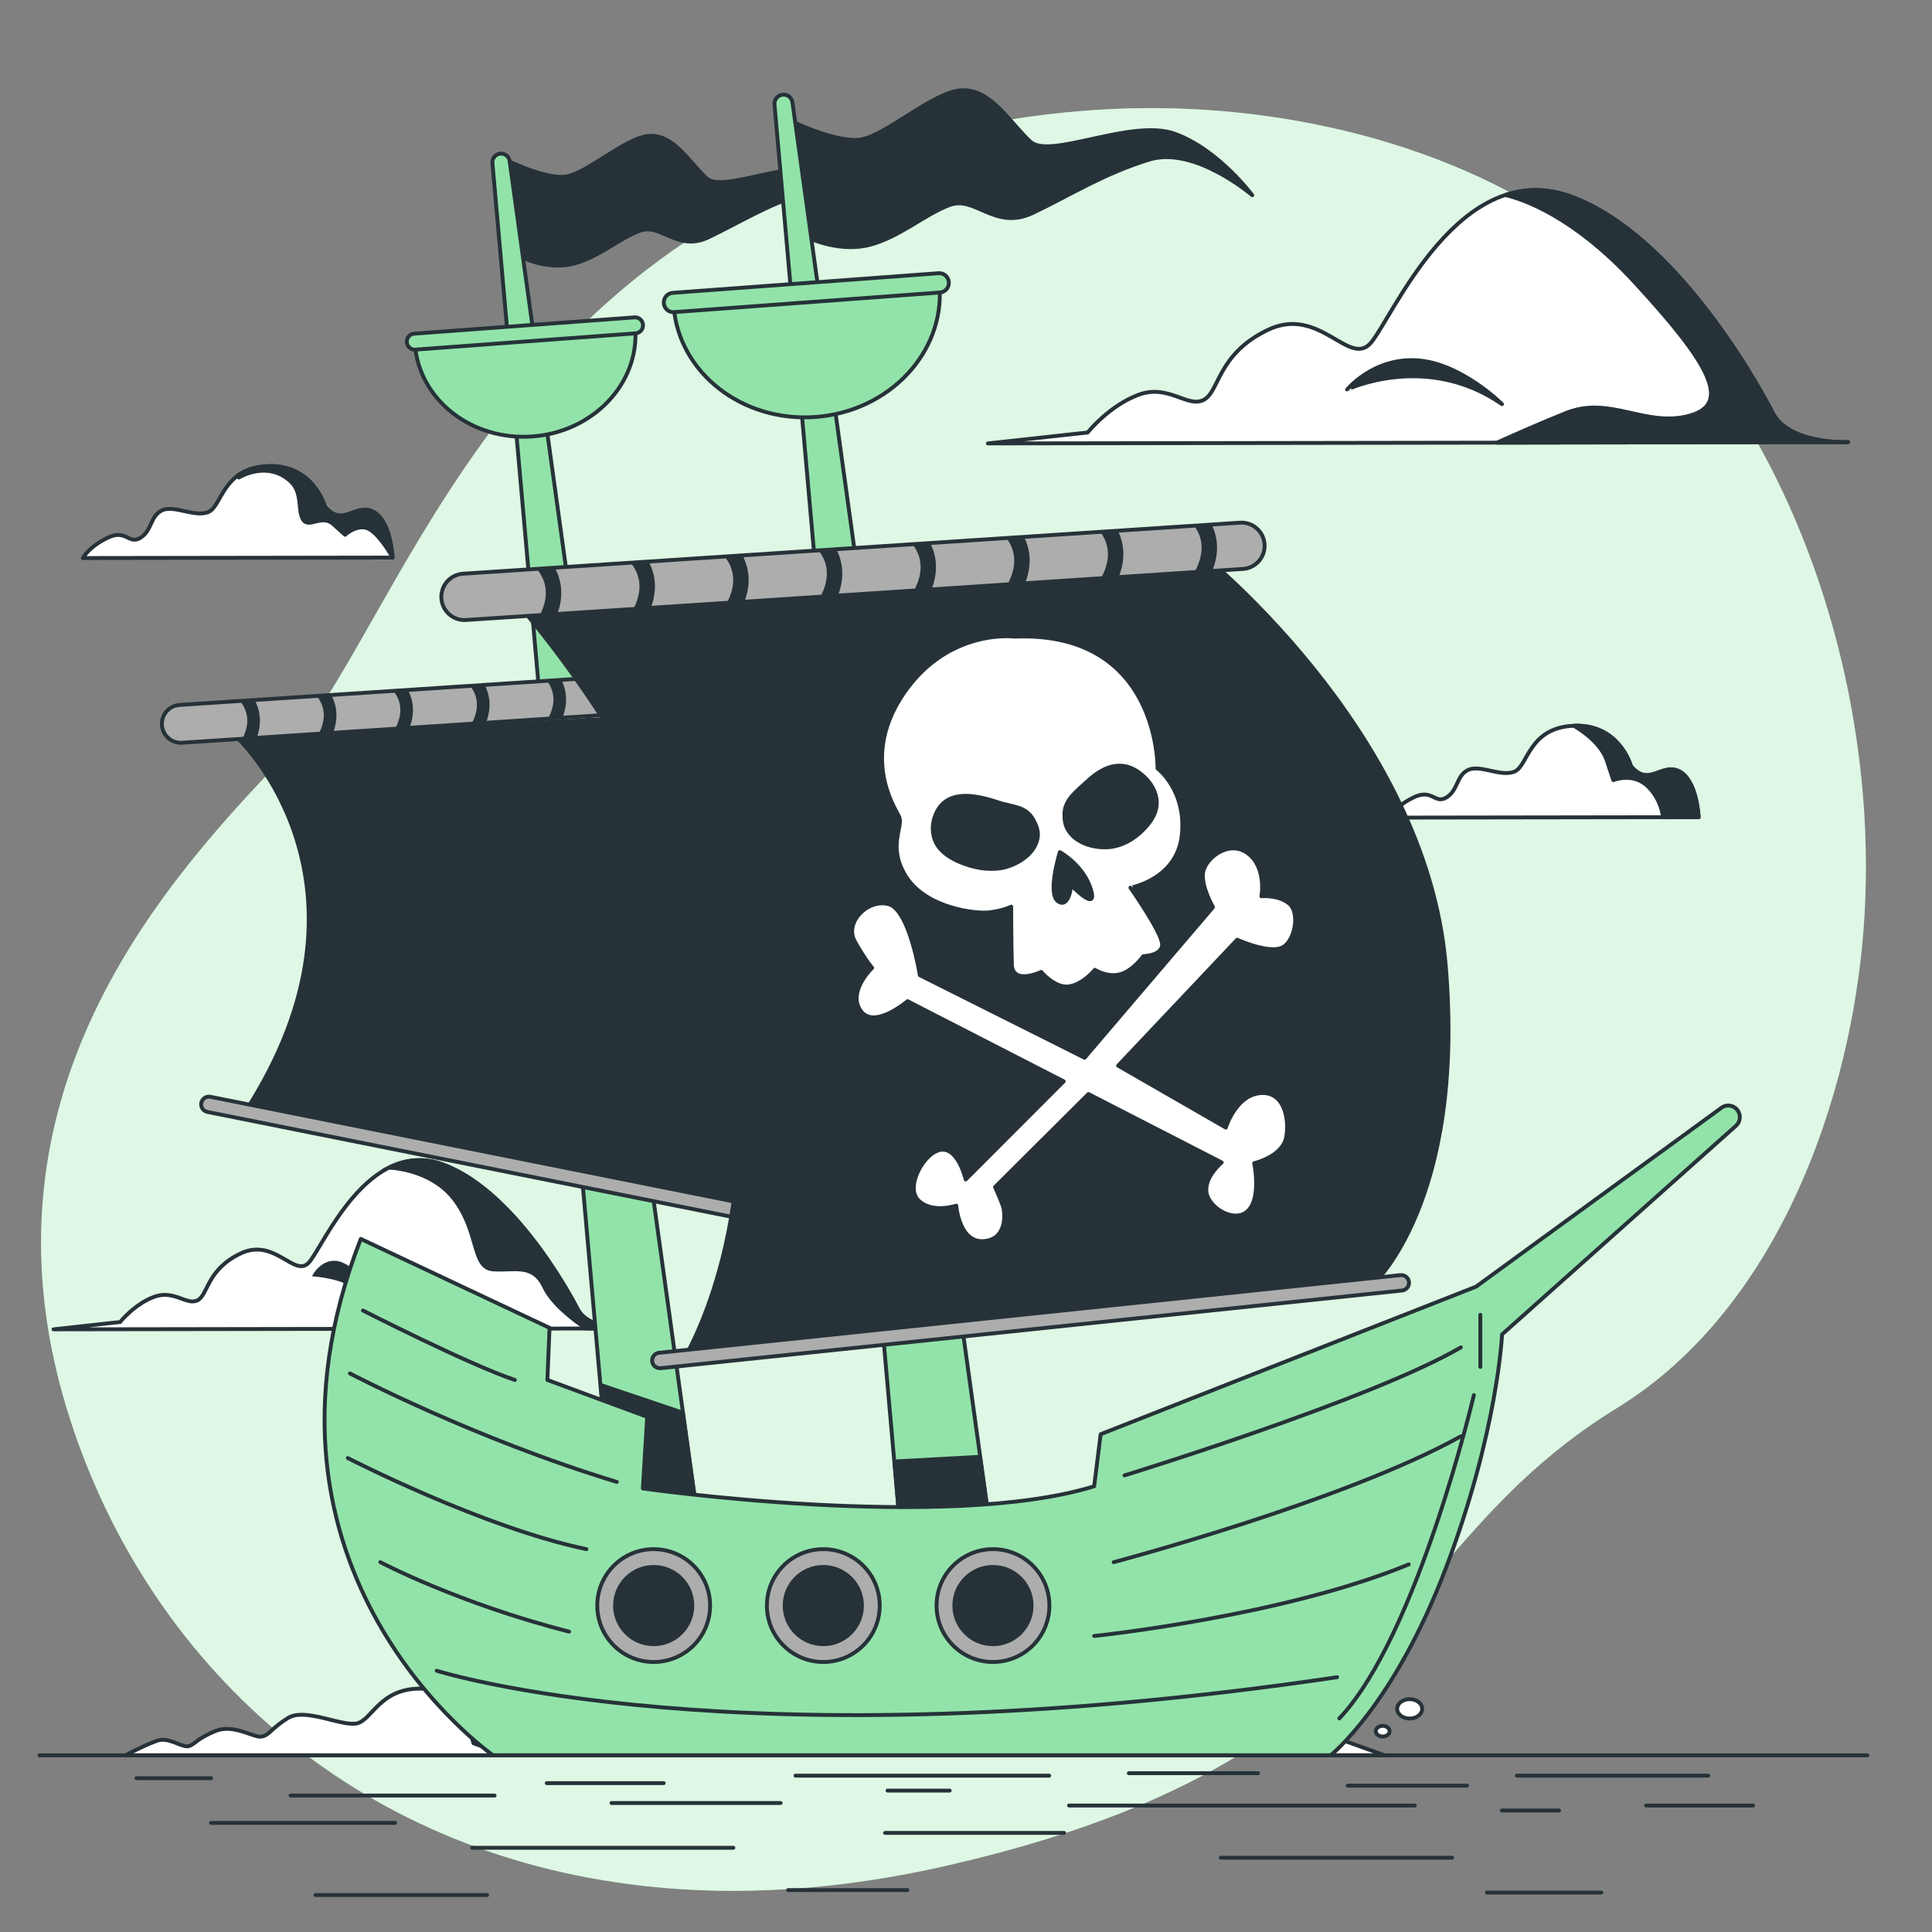 <?xml version="1.0" encoding="utf-8"?>
<!-- Generator: Adobe Illustrator 25.4.1, SVG Export Plug-In . SVG Version: 6.00 Build 0)  -->
<svg version="1.1" xmlns="http://www.w3.org/2000/svg" xmlns:xlink="http://www.w3.org/1999/xlink" x="0px" y="0px"
	 viewBox="0 0 500 500" style="enable-background:new 0 0 500 500;" xml:space="preserve">
<rect x="0" y="0" width="500" height="500" fill="#808080" stroke="none"/>
<style type="text/css">
	.st0{fill:#92E3A9;}
	.st1{opacity:0.7;fill:#FFFFFF;}
	.st2{fill:#FFFFFF;stroke:#263238;stroke-linecap:round;stroke-linejoin:round;stroke-miterlimit:10;}
	.st3{fill:#263238;stroke:#263238;stroke-linecap:round;stroke-linejoin:round;stroke-miterlimit:10;}
	.st4{fill:#263238;stroke:#263238;stroke-miterlimit:10;}
	.st5{fill:#92E3A9;stroke:#263238;stroke-linecap:round;stroke-linejoin:round;stroke-miterlimit:10;}
	.st6{fill:#ADADAD;stroke:#263238;stroke-linecap:round;stroke-linejoin:round;stroke-miterlimit:10;}
	.st7{fill:#263238;}
	.st8{fill:none;stroke:#263238;stroke-linecap:round;stroke-linejoin:round;stroke-miterlimit:10;}
</style>
<g id="Background_Simple">
	<g>
		<path class="st0" d="M481.9,244.87c-4.29,43.7-23.45,94.96-63.42,119.51c-60.39,37.11-54.09,90.98-172.95,118.33
			c-18.53,4.27-36.16,6.38-52.82,6.61c-8.96,0.13-17.64-0.3-26.02-1.24c-76.11-8.42-128.3-58.49-148.4-120.31
			C-8.17,286.48,39.88,231.14,71.79,197.7c31.92-33.44,53.6-135.11,170.25-162.89c17.79-4.23,36.01-6.68,54.29-6.82
			c41.71-0.34,87.48,11.61,119.56,38.62c2.41,2.03,4.75,4.14,7.04,6.31C467.62,115.52,487.75,185.3,481.9,244.87z"/>
		<path class="st1" d="M481.9,244.87c-4.29,43.7-23.45,94.96-63.42,119.51c-60.39,37.11-54.09,90.98-172.95,118.33
			c-18.53,4.27-36.16,6.38-52.82,6.61c-8.96,0.13-17.64-0.3-26.02-1.24c-76.11-8.42-128.3-58.49-148.4-120.31
			C-8.17,286.48,39.88,231.14,71.79,197.7c31.92-33.44,53.6-135.11,170.25-162.89c17.79-4.23,36.01-6.68,54.29-6.82
			c41.71-0.34,87.48,11.61,119.56,38.62c2.41,2.03,4.75,4.14,7.04,6.31C467.62,115.52,487.75,185.3,481.9,244.87z"/>
	</g>
</g>
<g id="Sea_Foam">
	<g>
		<path class="st2" d="M342.23,448.48c0,0-6.43-26.36-25.71-26.36c-19.29,0-23.14,14.79-30.21,16.71
			c-7.07,1.93-25.07-7.71-33.43-2.57c-8.36,5.14-9,8.36-12.86,9c-3.86,0.64-13.5-6.43-22.5-2.57c-9,3.86-9,5.79-12.21,7.07
			c-3.21,1.29-9.64-4.5-15.43-2.57c-5.79,1.93-15.43,7.07-15.43,7.07H358.3L342.23,448.48z"/>
		<g>
			<path class="st2" d="M328.66,415.32c0,2.04-2.13,3.69-4.76,3.69c-2.63,0-4.76-1.65-4.76-3.69s2.13-3.69,4.76-3.69
				C326.53,411.63,328.66,413.28,328.66,415.32z"/>
			<ellipse class="st2" cx="325.59" cy="439.59" rx="4.76" ry="3.69"/>
			<path class="st2" d="M306.16,419.01c0,1.53-1.6,2.77-3.57,2.77c-1.97,0-3.57-1.24-3.57-2.77s1.6-2.77,3.57-2.77
				C304.56,416.24,306.16,417.48,306.16,419.01z"/>
			<ellipse class="st2" cx="334.8" cy="443.27" rx="3.57" ry="2.77"/>
			<path class="st2" d="M346.17,428.68c0,0.76-0.8,1.38-1.79,1.38c-0.99,0-1.79-0.62-1.79-1.38c0-0.76,0.8-1.38,1.79-1.38
				C345.37,427.3,346.17,427.92,346.17,428.68z"/>
			<path class="st2" d="M320.92,426.99c0,0.76-0.8,1.38-1.79,1.38c-0.99,0-1.79-0.62-1.79-1.38c0-0.76,0.8-1.38,1.79-1.38
				C320.12,425.61,320.92,426.23,320.92,426.99z"/>
			<path class="st2" d="M359.63,448.03c0,0.76-0.8,1.38-1.79,1.38c-0.99,0-1.79-0.62-1.79-1.38c0-0.76,0.8-1.38,1.79-1.38
				C358.83,446.65,359.63,447.27,359.63,448.03z"/>
			<ellipse class="st2" cx="364.82" cy="442.25" rx="3.24" ry="2.51"/>
			<path class="st2" d="M299.06,433.75c0,1.53-1.6,2.77-3.57,2.77c-1.97,0-3.57-1.24-3.57-2.77c0-1.53,1.6-2.77,3.57-2.77
				C297.46,430.98,299.06,432.22,299.06,433.75z"/>
		</g>
		<path class="st2" d="M122.54,451.16c0,0-3.45-14.15-13.8-14.15s-12.42,7.94-16.22,8.97c-3.8,1.04-13.46-4.14-17.95-1.38
			c-4.49,2.76-4.83,4.49-6.9,4.83c-2.07,0.35-7.25-3.45-12.08-1.38c-4.83,2.07-4.83,3.11-6.56,3.8c-1.73,0.69-5.18-2.42-8.28-1.38
			c-3.11,1.04-8.28,3.8-8.28,3.8h98.7L122.54,451.16z"/>
	</g>
</g>
<g id="Clouds">
	<g>
		<path class="st2" d="M458.73,106.78c0,0-22.4-44.63-51.73-55.75C377.68,39.9,360.3,82.5,354.72,88.79
			c-5.57,6.29-13.27-9.75-26.52-3.45c-13.25,6.3-12.54,16.07-16.72,18.17c-4.18,2.1-9.08-4.17-16.75-1.37
			c-7.67,2.8-13.24,9.79-13.24,9.79l-25.82,2.83l222.62-0.34C478.29,114.42,462.93,115.14,458.73,106.78z"/>
		<g>
			<path class="st3" d="M458.73,106.78c0,0-22.4-44.63-51.73-55.75c-6.37-2.42-12.17-2.29-17.42-0.56
				c4.46,1.04,17.59,5.4,33.34,22.45c19.47,21.09,25.52,31.68,14.18,34.7c-11.34,3.02-20.41-5.29-31.76-0.76
				c-6.34,2.54-13.15,5.54-17.92,7.7l89.02-0.14C472.25,114.32,462.04,113.36,458.73,106.78z"/>
			<path class="st2" d="M478.29,114.42l-1.84,0C477.58,114.45,478.29,114.42,478.29,114.42z"/>
		</g>
		<path class="st3" d="M388.72,104.59c0,0-10.59-10.59-21.93-11.34c-11.34-0.76-18.15,7.56-18.15,7.56S369.06,90.98,388.72,104.59z"
			/>
		<path class="st2" d="M149.44,338.7c0,0-14.96-29.8-34.54-37.23c-19.58-7.43-31.19,21.02-34.91,25.22
			c-3.72,4.2-8.86-6.51-17.71-2.3c-8.85,4.21-8.37,10.73-11.17,12.13s-6.06-2.79-11.18-0.92s-8.84,6.54-8.84,6.54l-17.24,1.89
			l148.65-0.23C162.5,343.81,152.25,344.29,149.44,338.7z"/>
		<g>
			<path class="st4" d="M162.5,343.81l-1.23,0C162.03,343.83,162.5,343.81,162.5,343.81z"/>
			<path class="st4" d="M149.44,338.7c0,0-14.96-29.8-34.54-37.23c-5.33-2.02-10.06-1.37-14.21,0.7c2.54,0.15,11.77,1.2,17.14,8.55
				c6.27,8.58,4.29,17.48,9.89,17.81c5.61,0.33,10.22-1.65,13.19,4.62c2.05,4.33,7.56,8.5,10.78,10.67l9.56-0.01
				C158.47,343.74,151.65,343.1,149.44,338.7z"/>
		</g>
		<path class="st4" d="M81.56,329.86c0,0,7.59,0.66,10.22,3.3c2.64,2.64,13.19,5.94,15.5,4.95c2.31-0.99-13.52-7.92-18.14-10.55
			C84.53,324.91,81.56,329.86,81.56,329.86z"/>
		<path class="st2" d="M422.07,198.23c0,0-2.97-10.9-14.76-10.41c-11.79,0.49-11.8,10.45-15.39,11.88
			c-3.59,1.43-8.81-1.88-11.92-0.46c-3.12,1.43-2.58,5.22-5.63,7.12c-3.05,1.9-3.66-2.37-8.54,0.01c-4.88,2.38-6.37,5.23-6.37,5.23
			l80.15-0.12c0,0-0.4-9.48-5-11.85C430,197.27,426.67,203.92,422.07,198.23z"/>
		<path class="st3" d="M434.6,199.64c-4.6-2.36-7.93,4.28-12.53-1.4c0,0-2.97-10.9-14.76-10.41c0,0,6.79,3.75,8.5,8.91
			c1.72,5.16,1.72,5.16,1.72,5.16s5.16-2.15,9.03,1.72c2.97,2.97,3.66,6.43,3.82,7.89l9.23-0.01
			C439.6,211.48,439.21,202,434.6,199.64z"/>
		<path class="st2" d="M84.05,131.05c0,0-2.97-10.9-14.76-10.41c-11.79,0.49-11.8,10.45-15.39,11.88
			c-3.59,1.43-8.81-1.88-11.92-0.46c-3.12,1.43-2.58,5.22-5.63,7.12c-3.05,1.9-3.66-2.37-8.54,0.01c-4.88,2.38-6.37,5.23-6.37,5.23
			l80.15-0.12c0,0-0.4-9.48-5-11.85S88.65,136.73,84.05,131.05z"/>
		<path class="st3" d="M96.58,132.45c-4.6-2.36-7.93,4.28-12.53-1.4c0,0-2.97-10.9-14.76-10.41c-3.55,0.15-6.03,1.16-7.86,2.53
			l0.39,0.41c0,0,7.25-4.53,13.29,0.91c3.34,3,1.81,7.55,3.32,9.97c1.51,2.42,4.83-1.51,7.85,1.21c3.02,2.72,3.02,2.72,3.02,2.72
			s3.62-3.32,6.65-1.21s5.64,7.12,5.64,7.12S101.18,134.81,96.58,132.45z"/>
	</g>
</g>
<g id="Boat">
	<g>
		<path class="st3" d="M131.21,41.51c0,0,9.32,4.66,14.82,4.24c5.51-0.42,15.67-10.16,22.02-10.59s10.59,7.2,14.82,11.01
			c4.24,3.81,21.6-5.08,30.92-1.69c9.32,3.39,16.52,13.13,16.52,13.13s-12.28-10.59-22.02-7.62s-16.94,7.62-24.99,11.44
			c-8.05,3.81-12.28-3.81-17.79-1.69c-5.51,2.12-10.59,6.78-16.94,8.47c-6.35,1.69-12.71-1.27-12.71-1.27L131.21,41.51z"/>
		<path class="st5" d="M127.44,42.18l31.36,354.85l22.16-1.08L131.89,41.68c-0.17-1.21-1.28-2.06-2.49-1.91l0,0
			C128.2,39.92,127.34,40.99,127.44,42.18z"/>
		<polygon class="st3" points="158.8,397.03 180.96,395.95 176.71,365.61 155.49,358.44 		"/>
		<g>
			<path class="st3" d="M61.92,191.48c0,0,39.31,37.62,1.68,96.02l139.82,29.2c0,0,30.32-71.31,6.18-133.64L61.92,191.48z"/>
			<g>
				<path class="st6" d="M216.9,320.38c-0.13,0-0.26-0.01-0.39-0.04L53.67,287.77c-1.08-0.22-1.79-1.27-1.57-2.35
					c0.22-1.08,1.27-1.78,2.35-1.57l162.84,32.57c1.08,0.22,1.79,1.27,1.57,2.35C218.67,319.72,217.84,320.38,216.9,320.38z"/>
			</g>
			<g>
				<g>
					<path class="st6" d="M46.8,192.23c-2.56,0-4.72-1.99-4.89-4.58c-0.18-2.7,1.87-5.04,4.57-5.21l164.28-10.8
						c2.71-0.18,5.04,1.87,5.21,4.57c0.18,2.7-1.87,5.04-4.57,5.21l-164.28,10.8C47.02,192.22,46.91,192.23,46.8,192.23z"/>
				</g>
				<g>
					<path class="st7" d="M105.98,188.35c1.53-3.99,0.91-7.33-0.41-9.8l-3.78,0.25c0.35,0.43,0.71,0.94,1.01,1.55
						c1.23,2.46,1.05,5.23-0.52,8.25L105.98,188.35z"/>
					<path class="st7" d="M125.77,187.05c1.55-3.99,0.95-7.33-0.35-9.8l-3.76,0.25c0.33,0.42,0.67,0.91,0.96,1.48
						c1.24,2.48,1.05,5.27-0.56,8.32L125.77,187.05z"/>
					<path class="st7" d="M86.2,189.65c1.51-3.99,0.86-7.34-0.47-9.8l-3.8,0.25c0.37,0.44,0.74,0.97,1.06,1.61
						c1.23,2.44,1.05,5.19-0.49,8.18L86.2,189.65z"/>
					<path class="st7" d="M66.42,190.95c1.49-4,0.82-7.34-0.53-9.79l-3.81,0.25c0.38,0.45,0.78,1,1.11,1.67
						c1.22,2.42,1.05,5.15-0.46,8.12L66.42,190.95z"/>
					<path class="st7" d="M184.94,173.33l-3.71,0.24c0.28,0.38,0.57,0.81,0.81,1.3c1.27,2.53,1.05,5.38-0.65,8.5l0.03,0.02
						l3.69-0.24C186.72,179.18,186.2,175.83,184.94,173.33z"/>
					<path class="st7" d="M204.78,172.03l-3.7,0.24c0.27,0.36,0.54,0.77,0.77,1.24c1.27,2.53,1.05,5.38-0.65,8.5l0.13,0.07
						l3.55-0.23C206.52,177.88,206.02,174.53,204.78,172.03z"/>
					<path class="st7" d="M165.33,184.45c1.59-3.98,1.04-7.32-0.23-9.81l-3.73,0.25c0.3,0.39,0.6,0.84,0.86,1.36
						c1.26,2.51,1.05,5.36-0.62,8.45L165.33,184.45z"/>
					<path class="st7" d="M145.55,185.75c1.57-3.98,1-7.33-0.29-9.81l-3.75,0.25c0.32,0.4,0.64,0.88,0.91,1.42
						c1.25,2.49,1.05,5.32-0.59,8.38L145.55,185.75z"/>
				</g>
			</g>
		</g>
		<path class="st3" d="M204.2,31.06c0,0,11.27,5.64,17.93,5.12c6.66-0.51,18.96-12.3,26.64-12.81c7.68-0.51,12.81,8.71,17.93,13.32
			c5.12,4.61,26.13-6.15,37.4-2.05c11.27,4.1,19.98,15.88,19.98,15.88s-14.86-12.81-26.64-9.22c-11.78,3.59-20.49,9.22-30.23,13.83
			s-14.86-4.61-21.52-2.05c-6.66,2.56-12.81,8.2-20.49,10.25c-7.68,2.05-15.37-1.54-15.37-1.54L204.2,31.06z"/>
		<path class="st5" d="M200.44,27.04l32.66,369.98l23.19-1.13l-51.2-369.38c-0.18-1.27-1.34-2.16-2.61-2l0,0
			C201.23,24.68,200.33,25.79,200.44,27.04z"/>
		<polygon class="st3" points="233.1,397.03 256.29,395.9 253.64,377.02 231.49,378.23 		"/>
		<g>
			<path class="st5" d="M174.29,78.29c0.01,0.28,0.02,0.56,0.04,0.85c1.28,17.29,17.72,30.17,36.72,28.77
				c19.01-1.4,33.38-16.56,32.1-33.85c-0.02-0.28-0.06-0.56-0.09-0.84L174.29,78.29z"/>
			<g>
				<path class="st5" d="M174.28,80.79c-1.3,0-2.39-1-2.49-2.32c-0.1-1.38,0.93-2.58,2.31-2.68l68.78-5.08
					c1.39-0.11,2.58,0.93,2.68,2.31c0.1,1.38-0.93,2.58-2.31,2.68l-68.78,5.08C174.41,80.79,174.34,80.79,174.28,80.79z"/>
			</g>
		</g>
		<g>
			<path class="st5" d="M107.35,88.41c0.01,0.23,0.01,0.47,0.03,0.7c1.06,14.33,14.68,25,30.43,23.84
				c15.75-1.16,27.66-13.72,26.6-28.05c-0.02-0.24-0.05-0.47-0.07-0.7L107.35,88.41z"/>
			<g>
				<path class="st5" d="M107.35,90.49c-1.07,0-1.98-0.83-2.06-1.92c-0.08-1.14,0.77-2.13,1.91-2.22l56.99-4.21
					c1.15-0.09,2.13,0.77,2.22,1.91c0.08,1.14-0.77,2.13-1.91,2.22l-56.99,4.21C107.45,90.48,107.4,90.49,107.35,90.49z"/>
			</g>
		</g>
		<g>
			<path class="st3" d="M132.86,155.05c0,0,41.94,45.96,54.58,102.26c12.64,56.3-10.34,94.21-10.34,94.21l178.09-18.96
				c0,0,24.13-21.26,18.96-82.72c-5.17-61.47-64.92-108-64.92-108L132.86,155.05z"/>
			<g>
				<path class="st6" d="M170.77,354.09c-1.01,0-1.88-0.76-1.99-1.79c-0.11-1.1,0.68-2.08,1.78-2.2L362.44,330
					c1.09-0.11,2.08,0.68,2.2,1.78c0.12,1.1-0.68,2.08-1.78,2.2l-191.88,20.11C170.91,354.09,170.84,354.09,170.77,354.09z"/>
			</g>
			<g>
				<g>
					<path class="st6" d="M120.21,160.47c-3.13,0-5.77-2.43-5.98-5.61c-0.22-3.31,2.29-6.16,5.59-6.38l201.07-13.21
						c3.31-0.22,6.16,2.29,6.38,5.59c0.22,3.31-2.29,6.16-5.59,6.38l-201.07,13.21C120.48,160.47,120.34,160.47,120.21,160.47z"/>
				</g>
				<g>
					<path class="st7" d="M192.65,155.73c1.87-4.88,1.11-8.98-0.5-11.99l-4.63,0.3c0.43,0.53,0.87,1.15,1.24,1.89
						c1.51,3.01,1.29,6.41-0.64,10.1L192.65,155.73z"/>
					<path class="st7" d="M216.86,154.14c1.89-4.88,1.16-8.97-0.43-12l-4.61,0.3c0.41,0.51,0.82,1.11,1.18,1.82
						c1.52,3.03,1.29,6.46-0.68,10.18L216.86,154.14z"/>
					<path class="st7" d="M168.43,157.32c1.85-4.89,1.06-8.98-0.57-11.99l-4.65,0.31c0.45,0.54,0.91,1.19,1.3,1.97
						c1.5,2.99,1.29,6.36-0.6,10.01L168.43,157.32z"/>
					<path class="st7" d="M144.22,158.91c1.82-4.89,1-8.99-0.64-11.98l-4.67,0.31c0.47,0.55,0.95,1.23,1.36,2.04
						c1.49,2.96,1.29,6.31-0.56,9.93L144.22,158.91z"/>
					<path class="st7" d="M289.29,137.35l-4.54,0.3c0.35,0.46,0.69,0.99,0.99,1.59c1.55,3.09,1.29,6.59-0.79,10.4l0.04,0.02
						l4.51-0.3C291.46,144.5,290.82,140.4,289.29,137.35z"/>
					<path class="st7" d="M313.57,135.75l-4.53,0.3c0.33,0.44,0.66,0.95,0.94,1.52c1.55,3.09,1.29,6.59-0.79,10.4l0.17,0.09
						l4.35-0.29C315.7,142.91,315.08,138.82,313.57,135.75z"/>
					<path class="st7" d="M265.28,150.95c1.94-4.87,1.27-8.96-0.28-12.01l-4.56,0.3c0.37,0.48,0.74,1.03,1.05,1.67
						c1.54,3.08,1.29,6.55-0.76,10.34L265.28,150.95z"/>
					<path class="st7" d="M241.07,152.54c1.92-4.87,1.22-8.97-0.35-12l-4.58,0.3c0.39,0.5,0.78,1.07,1.12,1.74
						c1.53,3.05,1.29,6.51-0.72,10.26L241.07,152.54z"/>
				</g>
			</g>
		</g>
		<g>
			<g>
				<path class="st5" d="M93.37,320.63l48.85,23.02l-0.56,13.48l25.83,9.55l-1.12,18.53c0,0,78.61,11.23,116.8-0.56l1.68-13.48
					l97.14-38.18l63.52-46.3c1.45-1.06,3.51-0.61,4.38,0.97l0,0c0.68,1.22,0.42,2.76-0.62,3.69l-60.54,54c0,0-1.12,25.27-14.6,60.64
					c-13.48,35.38-29.76,48.29-29.76,48.29H127.62C127.62,454.27,59.67,407.1,93.37,320.63z"/>
				<g>
					<circle class="st6" cx="169.17" cy="415.52" r="14.6"/>
					<circle class="st3" cx="169.17" cy="415.52" r="10"/>
				</g>
				<g>
					<circle class="st6" cx="213.07" cy="415.52" r="14.6"/>
					<circle class="st3" cx="213.07" cy="415.52" r="10"/>
				</g>
				<g>
					<circle class="st6" cx="256.98" cy="415.52" r="14.6"/>
					<circle class="st3" cx="256.98" cy="415.52" r="10"/>
				</g>
				<path class="st8" d="M93.93,339.16c0,0,27.51,14.04,39.31,17.97"/>
				<path class="st8" d="M90.56,355.44c0,0,32.01,16.85,69.07,28.08"/>
				<path class="st8" d="M291.02,381.83c0,0,64.01-19.65,87.04-33.13"/>
				<path class="st8" d="M90,377.34c0,0,34.92,17.99,61.77,23.58"/>
				<path class="st8" d="M288.22,404.29c0,0,59.52-15.72,89.84-32.57"/>
				<path class="st8" d="M381.43,361.06c0,0-14.6,62.33-34.81,83.67"/>
				<line class="st8" x1="383.11" y1="353.76" x2="383.11" y2="340.28"/>
				<path class="st8" d="M98.42,404.29c0,0,20.21,10.67,48.85,17.97"/>
				<path class="st8" d="M283.16,423.39c0,0,48.85-5.05,81.42-18.53"/>
				<path class="st8" d="M346.05,434.06c-155.54,23.02-233.03-1.68-233.03-1.68"/>
			</g>
		</g>
	</g>
</g>
<g id="Sea">
	<g>
		<line class="st8" x1="483.29" y1="454.27" x2="10.21" y2="454.27"/>
		<line class="st8" x1="75.22" y1="464.69" x2="128" y2="464.69"/>
		<line class="st8" x1="202.02" y1="466.62" x2="158.25" y2="466.62"/>
		<line class="st8" x1="122.2" y1="478.21" x2="189.79" y2="478.21"/>
		<line class="st8" x1="245.78" y1="463.4" x2="229.69" y2="463.4"/>
		<line class="st8" x1="271.53" y1="459.54" x2="205.88" y2="459.54"/>
		<line class="st8" x1="141.51" y1="461.47" x2="171.76" y2="461.47"/>
		<line class="st8" x1="54.62" y1="471.77" x2="102.25" y2="471.77"/>
		<line class="st8" x1="54.62" y1="460.19" x2="35.31" y2="460.19"/>
		<line class="st8" x1="292.13" y1="458.9" x2="325.59" y2="458.9"/>
		<line class="st8" x1="276.68" y1="467.27" x2="366.14" y2="467.27"/>
		<line class="st8" x1="348.77" y1="462.12" x2="379.66" y2="462.12"/>
		<line class="st8" x1="229.05" y1="474.35" x2="275.39" y2="474.35"/>
		<line class="st8" x1="388.67" y1="468.55" x2="403.48" y2="468.55"/>
		<line class="st8" x1="392.53" y1="459.54" x2="442.09" y2="459.54"/>
		<line class="st8" x1="453.68" y1="467.27" x2="426" y2="467.27"/>
		<line class="st8" x1="315.94" y1="480.78" x2="375.8" y2="480.78"/>
		<line class="st8" x1="203.95" y1="489.15" x2="234.84" y2="489.15"/>
		<line class="st8" x1="414.42" y1="489.79" x2="384.81" y2="489.79"/>
		<line class="st8" x1="81.65" y1="490.44" x2="126.07" y2="490.44"/>
	</g>
</g>
<g id="Skull">
	<g>
		<path class="st2" d="M305.86,216.04c1.17-11.58-6.29-17.17-6.29-17.17s0.62-35.65-37.05-34.11c0,0-16.71-2.19-28.29,14.18
			c-11.57,16.36-2.95,29.67-1.59,32.31c1.36,2.64-3.22,7.8,1.96,15.79c5.18,7.99,17.9,9.55,21.57,9.06
			c3.67-0.49,5.53-1.46,5.53-1.46s0.01,9.47,0.17,14.94c0.16,5.47,7.59,1.95,7.59,1.95s3.49,4.23,7.16,3.75
			c3.67-0.49,6.73-4.29,6.73-4.29s3.21,2.03,6.53,1.16c3.32-0.88,6.02-4.71,6.02-4.71s4.75-0.05,4.86-2.96
			c0.11-2.91-8.21-14.74-8.21-14.74S304.69,227.62,305.86,216.04z M259.01,224.69c-3.51,0.56-7.15-0.17-10.47-1.54
			c-2.5-1.04-4.99-2.56-6.26-4.99c-1.16-2.21-1.13-4.93-0.21-7.22c2.64-6.62,9.87-5.43,16.23-3.3c3.78,1.26,7.04,0.92,9.07,4.42
			c0.39,0.67,0.73,1.38,0.96,2.12c0.2,0.65,0.31,1.32,0.28,2C268.35,220.94,262.94,224.06,259.01,224.69z M277.25,229.1
			c0,0-0.6,6.15-3.44,4.15c-2.85-2.01,0.48-12.72,0.48-12.72s6.08,3.31,8.03,9.63C284.27,236.48,277.25,229.1,277.25,229.1z
			 M296.48,214.09c-2.14,2.35-4.84,4.25-8.05,4.95c-3.59,0.79-9.61-0.13-12.06-4.29c-0.35-0.59-0.57-1.22-0.71-1.87
			c-0.16-0.73-0.2-1.48-0.19-2.21c0.05-3.79,3.32-6.01,5.89-8.43c4.33-4.05,9.46-6.17,14.79-1.2c1.85,1.72,3.16,4.12,3.23,6.48
			C299.46,210.12,298.09,212.32,296.48,214.09z"/>
		<path class="st2" d="M325.97,282.92c-6.23,0.69-8.73,8.9-8.73,8.9l-27.87-16.03l30.81-32.59c0,0,7.54,3.41,11.24,2.19
			s5.09-9.14,2.26-11.51c-2.83-2.37-7.23-1.93-7.23-1.93s1.38-7.56-3.59-11.16c-4.98-3.6-11.01,1.47-11.51,5.07
			c-0.5,3.61,2.58,8.91,2.58,8.91l-33.24,38.98l-42.64-21.37c0,0-2.65-16.93-8.07-18.38c-5.42-1.45-11.5,4.71-8.76,9.63
			c2.74,4.91,4.49,6.85,4.49,6.85s-6.44,6.14-2.98,11.1c3.46,4.96,12.14-2.48,12.14-2.48l40.42,20.75l-25.37,25.4
			c0,0-1.88-8.14-6.28-7.7c-4.4,0.44-9.49,9.58-5.97,13.09c3.52,3.51,9.81,1.37,9.81,1.37s0.74,9.52,6.96,9.2
			c6.22-0.32,5.75-7.27,5.09-9.14c-0.66-1.86-2.01-4.87-2.01-4.87l24.17-24.07l34.49,17.71c0,0-4.52,3.71-3.94,7.76
			c0.58,4.04,7.36,8.13,10.78,4.71c3.42-3.42,1.56-12.28,1.56-12.28s7.37-1.7,8.29-6.74C333.76,289.26,332.2,282.23,325.97,282.92z"
			/>
	</g>
</g>
</svg>
